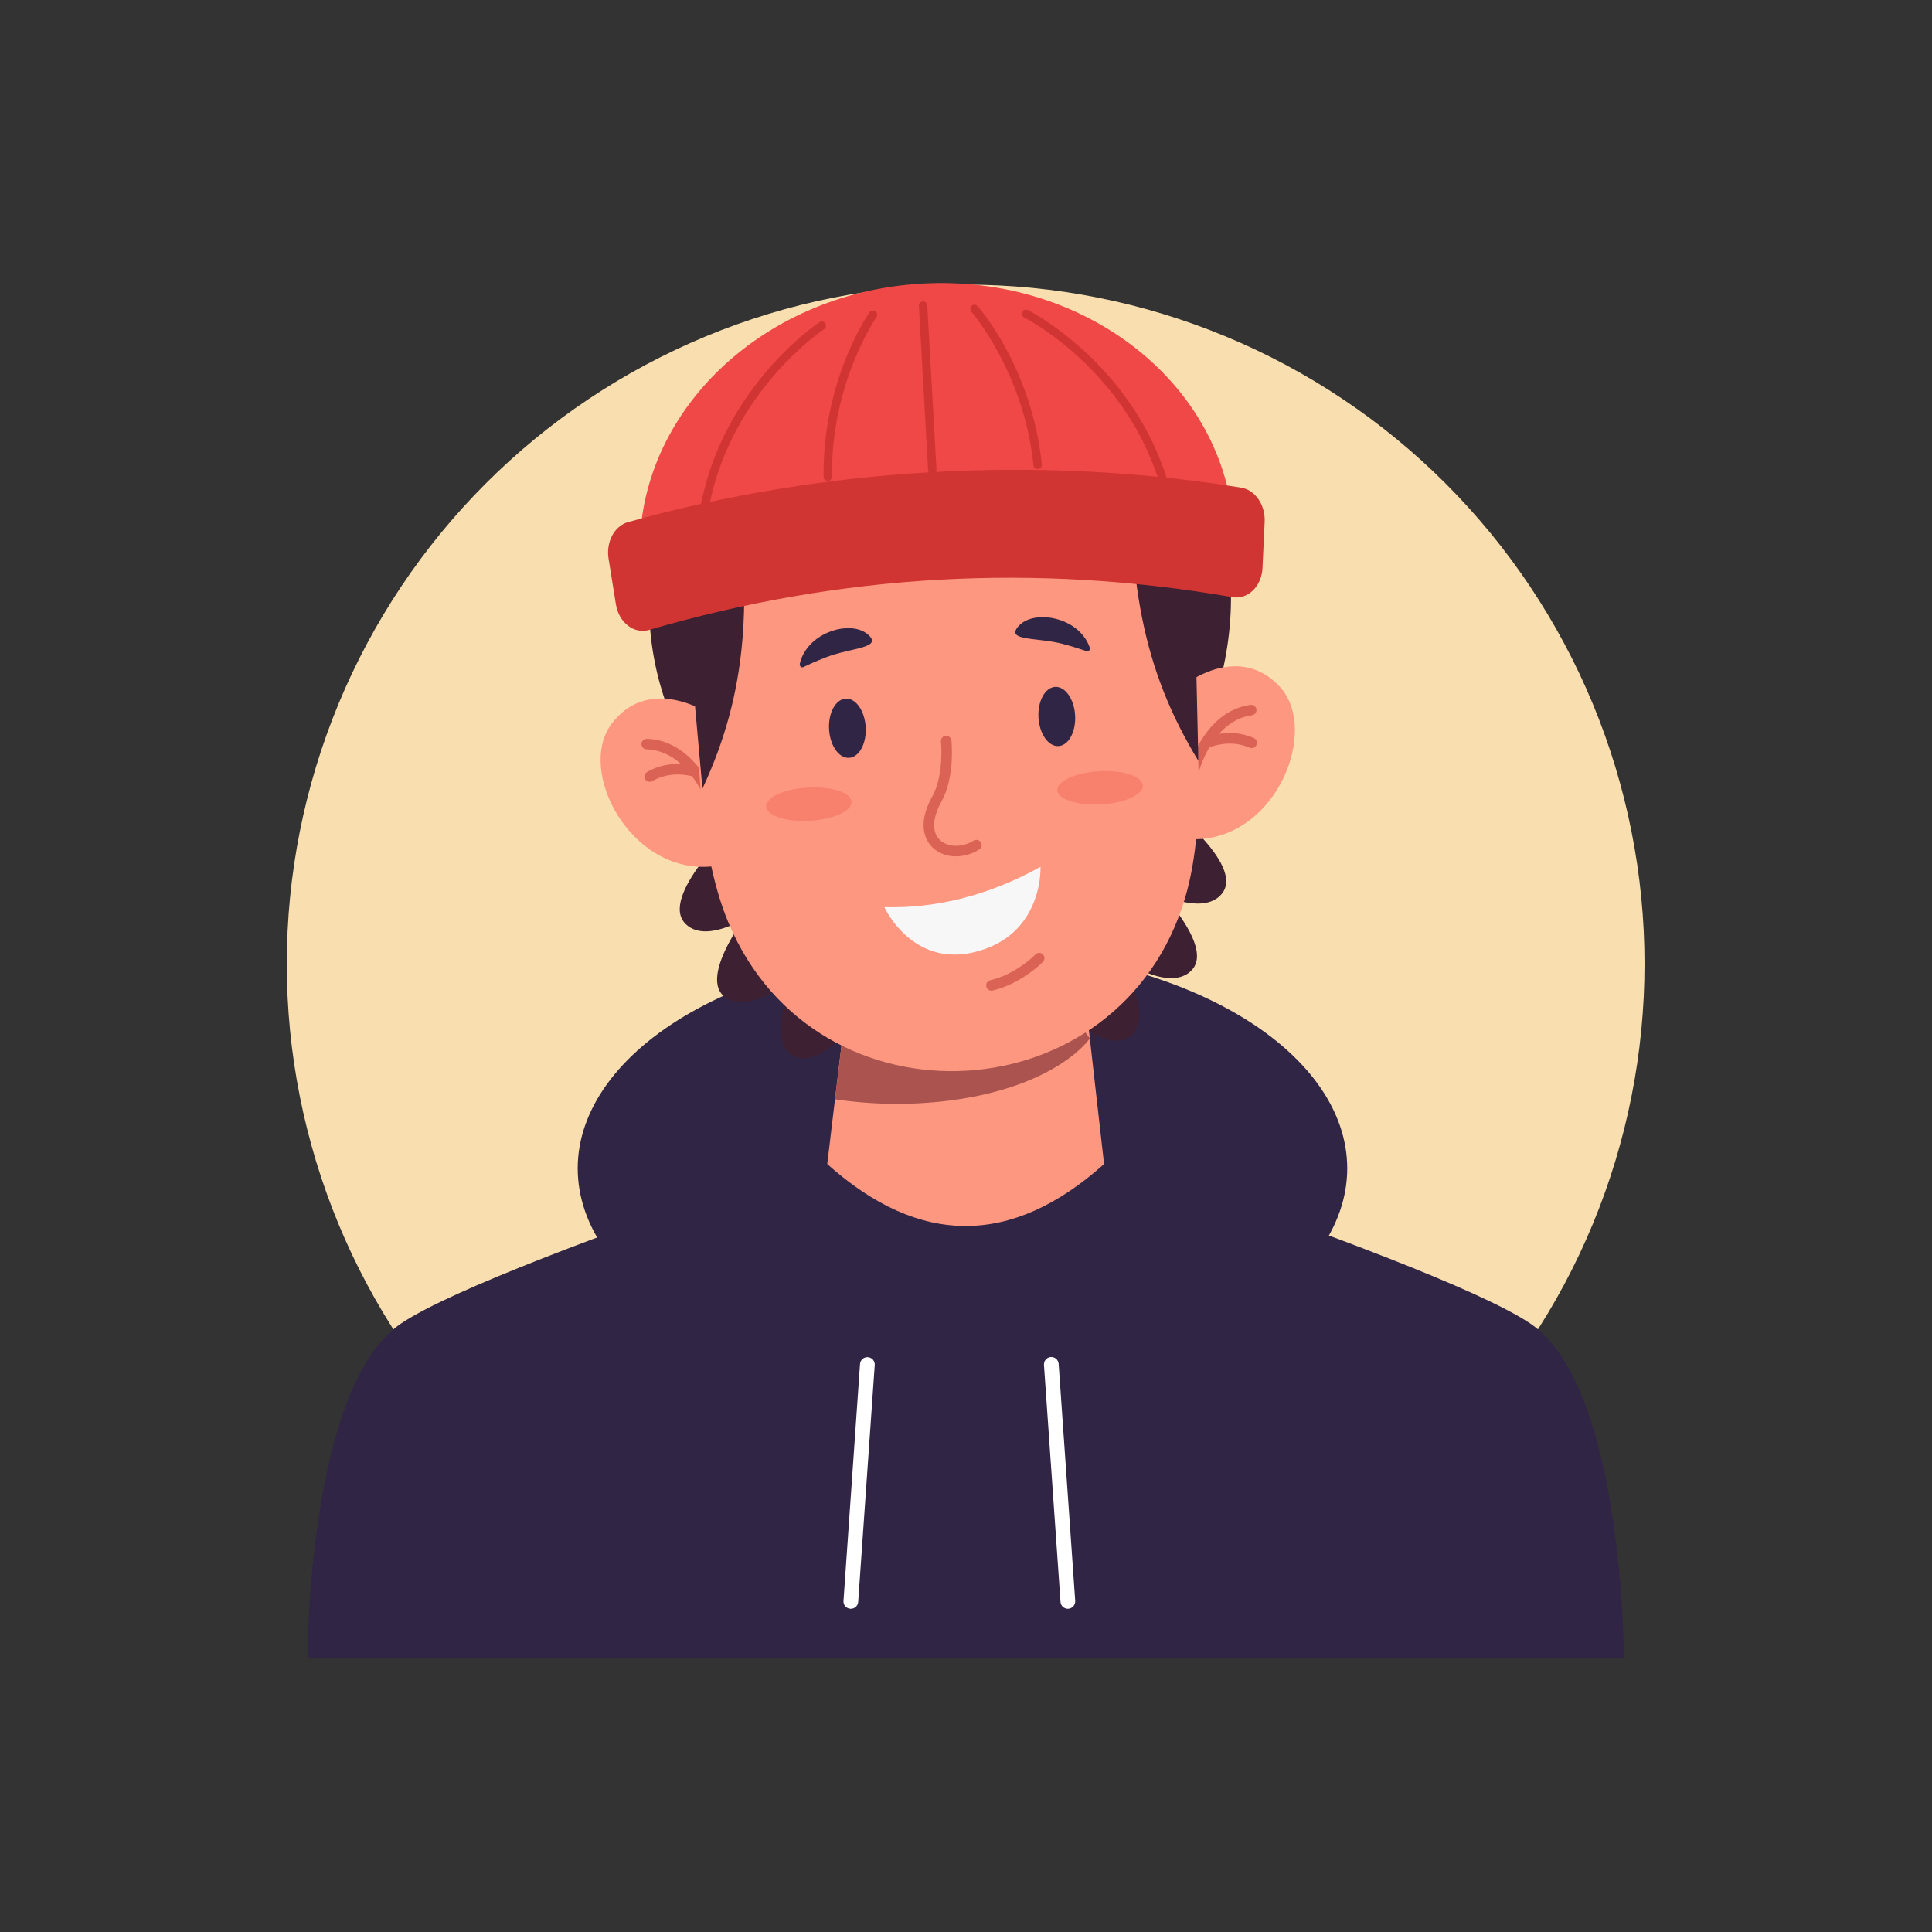 <svg xmlns="http://www.w3.org/2000/svg" xmlns:xlink="http://www.w3.org/1999/xlink" width="1080" zoomAndPan="magnify" viewBox="0 0 810 810" height="1080" preserveAspectRatio="xMidYMid meet" version="1.0"><rect x="0" y="0" width="810" height="810" fill="#333333" stroke="none"/><defs><clipPath id="7f089b470f"><path d="M 120.238 119 L 689.488 119 L 689.488 689 L 120.238 689 Z M 120.238 119 " clip-rule="nonzero"/></clipPath><clipPath id="e2f4081249"><path d="M 128 465 L 681 465 L 681 695.301 L 128 695.301 Z M 128 465 " clip-rule="nonzero"/></clipPath></defs><g clip-path="url(#7f089b470f)"><path fill="#f9dfaf" d="M 689.473 404.141 C 689.473 408.801 689.359 413.461 689.133 418.113 C 688.902 422.77 688.562 427.418 688.105 432.055 C 687.648 436.695 687.078 441.32 686.395 445.93 C 685.711 450.539 684.914 455.133 684.004 459.703 C 683.098 464.273 682.078 468.82 680.945 473.344 C 679.812 477.863 678.57 482.355 677.219 486.816 C 675.867 491.273 674.406 495.699 672.836 500.086 C 671.27 504.477 669.59 508.824 667.809 513.129 C 666.027 517.438 664.141 521.695 662.148 525.91 C 660.156 530.125 658.062 534.285 655.867 538.395 C 653.672 542.508 651.375 546.562 648.98 550.559 C 646.586 554.559 644.094 558.492 641.508 562.367 C 638.922 566.246 636.238 570.055 633.465 573.797 C 630.688 577.543 627.824 581.215 624.871 584.816 C 621.914 588.422 618.871 591.949 615.746 595.402 C 612.617 598.855 609.406 602.23 606.113 605.527 C 602.816 608.824 599.445 612.035 595.996 615.164 C 592.543 618.297 589.016 621.34 585.418 624.297 C 581.816 627.254 578.145 630.121 574.402 632.898 C 570.664 635.672 566.855 638.355 562.98 640.945 C 559.109 643.535 555.176 646.027 551.18 648.426 C 547.184 650.82 543.133 653.117 539.023 655.316 C 534.918 657.512 530.758 659.605 526.547 661.602 C 522.336 663.594 518.078 665.48 513.777 667.266 C 509.473 669.047 505.129 670.727 500.742 672.297 C 496.355 673.867 491.934 675.328 487.477 676.68 C 483.02 678.035 478.531 679.277 474.012 680.41 C 469.496 681.543 464.953 682.562 460.383 683.473 C 455.816 684.383 451.227 685.176 446.621 685.863 C 442.012 686.547 437.391 687.117 432.754 687.574 C 428.121 688.031 423.477 688.371 418.824 688.602 C 414.172 688.828 409.516 688.945 404.855 688.945 C 400.199 688.945 395.543 688.828 390.891 688.602 C 386.238 688.371 381.594 688.031 376.961 687.574 C 372.324 687.117 367.703 686.547 363.094 685.863 C 358.488 685.176 353.898 684.383 349.332 683.473 C 344.762 682.562 340.219 681.543 335.699 680.41 C 331.184 679.277 326.695 678.035 322.238 676.68 C 317.781 675.328 313.359 673.867 308.973 672.297 C 304.586 670.727 300.242 669.047 295.938 667.266 C 291.637 665.48 287.379 663.594 283.168 661.602 C 278.957 659.605 274.797 657.512 270.691 655.316 C 266.582 653.117 262.531 650.82 258.535 648.426 C 254.539 646.027 250.605 643.535 246.734 640.945 C 242.859 638.355 239.051 635.672 235.312 632.898 C 231.57 630.121 227.898 627.254 224.297 624.297 C 220.699 621.34 217.172 618.297 213.719 615.168 C 210.27 612.035 206.895 608.824 203.602 605.527 C 200.309 602.23 197.098 598.855 193.969 595.402 C 190.844 591.949 187.801 588.422 184.844 584.816 C 181.891 581.215 179.027 577.543 176.25 573.797 C 173.477 570.055 170.793 566.246 168.207 562.367 C 165.617 558.492 163.129 554.559 160.734 550.559 C 158.34 546.562 156.043 542.508 153.848 538.395 C 151.652 534.285 149.559 530.125 147.566 525.91 C 145.574 521.695 143.688 517.438 141.906 513.129 C 140.121 508.824 138.445 504.477 136.879 500.086 C 135.309 495.699 133.848 491.273 132.496 486.816 C 131.145 482.355 129.902 477.863 128.77 473.344 C 127.637 468.82 126.617 464.273 125.711 459.703 C 124.801 455.133 124.004 450.539 123.32 445.93 C 122.637 441.32 122.066 436.695 121.609 432.055 C 121.152 427.418 120.812 422.77 120.582 418.113 C 120.355 413.461 120.238 408.801 120.238 404.141 C 120.238 399.48 120.355 394.82 120.582 390.164 C 120.812 385.512 121.152 380.863 121.609 376.227 C 122.066 371.586 122.637 366.961 123.32 362.352 C 124.004 357.742 124.801 353.148 125.711 348.578 C 126.617 344.008 127.637 339.461 128.77 334.938 C 129.902 330.418 131.145 325.926 132.496 321.465 C 133.848 317.008 135.309 312.582 136.879 308.191 C 138.445 303.805 140.121 299.457 141.906 295.152 C 143.688 290.844 145.574 286.586 147.566 282.371 C 149.559 278.156 151.652 273.996 153.848 269.887 C 156.043 265.773 158.34 261.719 160.734 257.723 C 163.129 253.723 165.617 249.789 168.207 245.91 C 170.793 242.035 173.477 238.227 176.25 234.484 C 179.027 230.738 181.891 227.066 184.844 223.461 C 187.801 219.859 190.844 216.332 193.969 212.879 C 197.098 209.426 200.309 206.051 203.602 202.754 C 206.895 199.457 210.27 196.246 213.719 193.113 C 217.172 189.984 220.699 186.941 224.297 183.984 C 227.898 181.027 231.57 178.16 235.312 175.383 C 239.051 172.605 242.859 169.926 246.734 167.336 C 250.605 164.746 254.539 162.254 258.535 159.855 C 262.531 157.461 266.582 155.164 270.691 152.965 C 274.797 150.77 278.957 148.672 283.168 146.68 C 287.379 144.688 291.637 142.801 295.938 141.016 C 300.242 139.23 304.586 137.555 308.973 135.984 C 313.359 134.414 317.781 132.953 322.238 131.602 C 326.695 130.246 331.184 129.004 335.699 127.871 C 340.219 126.738 344.762 125.719 349.332 124.809 C 353.898 123.898 358.488 123.102 363.094 122.418 C 367.703 121.734 372.324 121.164 376.961 120.707 C 381.594 120.25 386.238 119.91 390.891 119.68 C 395.543 119.449 400.199 119.336 404.855 119.336 C 409.516 119.336 414.172 119.449 418.824 119.68 C 423.477 119.91 428.121 120.25 432.754 120.707 C 437.391 121.164 442.012 121.734 446.621 122.418 C 451.227 123.102 455.816 123.898 460.383 124.809 C 464.953 125.719 469.496 126.738 474.012 127.871 C 478.531 129.004 483.02 130.246 487.477 131.602 C 491.934 132.953 496.355 134.414 500.742 135.984 C 505.129 137.555 509.473 139.23 513.777 141.016 C 518.078 142.801 522.336 144.688 526.547 146.68 C 530.758 148.672 534.918 150.77 539.023 152.965 C 543.133 155.164 547.184 157.461 551.18 159.855 C 555.176 162.254 559.109 164.746 562.98 167.336 C 566.855 169.926 570.664 172.605 574.402 175.383 C 578.145 178.16 581.816 181.027 585.418 183.984 C 589.016 186.941 592.543 189.984 595.996 193.113 C 599.445 196.246 602.816 199.457 606.113 202.754 C 609.406 206.051 612.617 209.426 615.746 212.879 C 618.871 216.332 621.914 219.859 624.871 223.461 C 627.824 227.066 630.688 230.738 633.465 234.484 C 636.238 238.227 638.922 242.035 641.508 245.91 C 644.098 249.789 646.586 253.723 648.98 257.723 C 651.375 261.719 653.672 265.773 655.867 269.887 C 658.062 273.996 660.156 278.156 662.148 282.371 C 664.141 286.586 666.027 290.844 667.809 295.152 C 669.594 299.457 671.27 303.805 672.836 308.191 C 674.406 312.582 675.867 317.008 677.219 321.465 C 678.57 325.926 679.812 330.418 680.945 334.938 C 682.078 339.461 683.098 344.008 684.004 348.578 C 684.914 353.148 685.711 357.742 686.395 362.352 C 687.078 366.961 687.648 371.586 688.105 376.227 C 688.562 380.863 688.902 385.512 689.133 390.164 C 689.359 394.82 689.473 399.48 689.473 404.141 Z M 689.473 404.141 " fill-opacity="1" fill-rule="nonzero"/></g><g clip-path="url(#e2f4081249)"><path fill="#302545" d="M 680.816 695.109 L 128.898 695.109 C 128.898 695.109 128.898 581.066 168.32 554.766 C 189.562 540.59 256.617 515.863 313.902 496.09 C 362.961 479.156 404.855 465.848 404.855 465.848 C 404.855 465.848 446.652 479.164 495.594 496.027 C 552.957 515.809 620.129 540.574 641.395 554.766 C 680.816 581.066 680.816 695.109 680.816 695.109 Z M 680.816 695.109 " fill-opacity="1" fill-rule="nonzero"/></g><path fill="#302545" d="M 564.832 489.848 C 564.832 491.355 564.766 492.867 564.637 494.375 C 564.508 495.887 564.312 497.395 564.055 498.895 C 563.797 500.398 563.473 501.898 563.086 503.395 C 562.699 504.891 562.246 506.379 561.73 507.859 C 561.215 509.34 560.637 510.816 559.996 512.281 C 559.355 513.746 558.652 515.203 557.887 516.648 C 557.117 518.094 556.289 519.527 555.402 520.953 C 554.512 522.375 553.562 523.785 552.551 525.18 C 551.543 526.574 550.473 527.957 549.344 529.324 C 548.215 530.688 547.027 532.039 545.785 533.371 C 544.539 534.703 543.238 536.02 541.883 537.312 C 540.523 538.609 539.113 539.887 537.645 541.145 C 536.18 542.398 534.66 543.633 533.086 544.848 C 531.512 546.062 529.891 547.254 528.215 548.422 C 526.539 549.59 524.816 550.734 523.043 551.852 C 521.27 552.973 519.449 554.066 517.582 555.133 C 515.719 556.203 513.805 557.246 511.852 558.258 C 509.895 559.273 507.895 560.262 505.855 561.219 C 503.812 562.18 501.734 563.109 499.613 564.008 C 497.492 564.906 495.336 565.777 493.141 566.617 C 490.945 567.457 488.715 568.266 486.449 569.043 C 484.188 569.82 481.891 570.562 479.562 571.277 C 477.234 571.988 474.875 572.668 472.488 573.312 C 470.102 573.961 467.691 574.57 465.25 575.148 C 462.812 575.727 460.348 576.273 457.863 576.781 C 455.379 577.289 452.871 577.762 450.344 578.203 C 447.82 578.641 445.277 579.043 442.715 579.41 C 440.152 579.777 437.578 580.109 434.988 580.402 C 432.398 580.699 429.801 580.957 427.188 581.18 C 424.578 581.398 421.957 581.586 419.332 581.734 C 416.703 581.883 414.07 581.992 411.434 582.066 C 408.797 582.141 406.16 582.18 403.52 582.18 C 400.879 582.18 398.242 582.141 395.605 582.066 C 392.969 581.992 390.336 581.883 387.707 581.734 C 385.082 581.586 382.461 581.398 379.848 581.18 C 377.238 580.957 374.637 580.699 372.047 580.402 C 369.461 580.109 366.883 579.777 364.324 579.41 C 361.762 579.043 359.219 578.641 356.691 578.203 C 354.168 577.762 351.66 577.289 349.176 576.781 C 346.688 576.273 344.227 575.727 341.789 575.148 C 339.348 574.57 336.938 573.961 334.551 573.312 C 332.164 572.668 329.805 571.988 327.477 571.277 C 325.148 570.562 322.852 569.82 320.586 569.043 C 318.324 568.266 316.094 567.457 313.898 566.617 C 311.703 565.777 309.547 564.906 307.426 564.008 C 305.305 563.109 303.223 562.18 301.184 561.219 C 299.145 560.262 297.145 559.273 295.188 558.258 C 293.23 557.246 291.32 556.203 289.453 555.133 C 287.586 554.066 285.766 552.973 283.996 551.852 C 282.223 550.734 280.496 549.59 278.824 548.422 C 277.148 547.254 275.523 546.062 273.953 544.848 C 272.379 543.633 270.859 542.398 269.395 541.145 C 267.926 539.887 266.516 538.609 265.156 537.312 C 263.801 536.02 262.5 534.703 261.254 533.371 C 260.008 532.039 258.824 530.688 257.695 529.324 C 256.566 527.957 255.496 526.574 254.484 525.18 C 253.477 523.785 252.527 522.375 251.637 520.953 C 250.746 519.527 249.918 518.094 249.152 516.648 C 248.387 515.203 247.684 513.746 247.039 512.281 C 246.398 510.816 245.82 509.34 245.305 507.859 C 244.793 506.379 244.34 504.891 243.953 503.395 C 243.566 501.898 243.242 500.398 242.984 498.895 C 242.727 497.395 242.531 495.887 242.402 494.375 C 242.27 492.867 242.207 491.355 242.207 489.848 C 242.207 488.336 242.27 486.824 242.402 485.316 C 242.531 483.805 242.727 482.301 242.984 480.797 C 243.242 479.293 243.566 477.793 243.953 476.297 C 244.34 474.805 244.793 473.316 245.305 471.832 C 245.82 470.352 246.398 468.879 247.039 467.41 C 247.684 465.945 248.387 464.488 249.152 463.043 C 249.918 461.598 250.746 460.164 251.637 458.742 C 252.527 457.316 253.477 455.91 254.484 454.512 C 255.496 453.117 256.566 451.734 257.695 450.371 C 258.824 449.004 260.008 447.652 261.254 446.32 C 262.5 444.988 263.801 443.676 265.156 442.379 C 266.516 441.082 267.926 439.805 269.395 438.551 C 270.859 437.293 272.379 436.059 273.953 434.844 C 275.523 433.629 277.148 432.441 278.824 431.273 C 280.496 430.105 282.223 428.961 283.996 427.84 C 285.766 426.719 287.586 425.625 289.453 424.559 C 291.32 423.488 293.23 422.449 295.188 421.434 C 297.145 420.418 299.145 419.43 301.184 418.473 C 303.223 417.516 305.305 416.586 307.426 415.684 C 309.547 414.785 311.703 413.914 313.898 413.074 C 316.094 412.234 318.324 411.426 320.586 410.652 C 322.852 409.875 325.148 409.129 327.477 408.418 C 329.805 407.703 332.164 407.027 334.551 406.379 C 336.938 405.734 339.348 405.121 341.789 404.543 C 344.227 403.965 346.688 403.422 349.176 402.91 C 351.66 402.402 354.168 401.93 356.691 401.492 C 359.219 401.051 361.762 400.648 364.324 400.281 C 366.883 399.914 369.461 399.582 372.047 399.289 C 374.637 398.992 377.238 398.734 379.848 398.516 C 382.461 398.293 385.082 398.105 387.707 397.961 C 390.336 397.812 392.969 397.699 395.605 397.625 C 398.242 397.551 400.879 397.516 403.52 397.516 C 406.16 397.516 408.797 397.551 411.434 397.625 C 414.07 397.699 416.703 397.812 419.332 397.961 C 421.957 398.105 424.578 398.293 427.188 398.516 C 429.801 398.734 432.398 398.992 434.988 399.289 C 437.578 399.582 440.152 399.914 442.715 400.281 C 445.277 400.648 447.82 401.051 450.344 401.492 C 452.871 401.93 455.379 402.402 457.863 402.91 C 460.348 403.422 462.812 403.965 465.25 404.543 C 467.691 405.121 470.102 405.734 472.488 406.379 C 474.875 407.027 477.234 407.703 479.562 408.418 C 481.891 409.129 484.188 409.875 486.449 410.652 C 488.715 411.426 490.945 412.234 493.141 413.074 C 495.336 413.914 497.492 414.785 499.613 415.684 C 501.734 416.586 503.812 417.516 505.855 418.473 C 507.895 419.43 509.895 420.418 511.852 421.434 C 513.805 422.449 515.719 423.488 517.582 424.559 C 519.449 425.625 521.27 426.719 523.043 427.84 C 524.816 428.961 526.539 430.105 528.215 431.273 C 529.891 432.441 531.512 433.629 533.086 434.844 C 534.66 436.059 536.18 437.293 537.645 438.551 C 539.113 439.805 540.523 441.082 541.883 442.379 C 543.238 443.676 544.539 444.988 545.785 446.32 C 547.027 447.652 548.215 449.004 549.344 450.371 C 550.473 451.734 551.543 453.117 552.551 454.512 C 553.562 455.91 554.512 457.316 555.402 458.742 C 556.289 460.164 557.117 461.598 557.887 463.043 C 558.652 464.488 559.355 465.945 559.996 467.41 C 560.637 468.879 561.215 470.352 561.73 471.832 C 562.246 473.316 562.699 474.805 563.086 476.297 C 563.473 477.793 563.797 479.293 564.055 480.797 C 564.312 482.301 564.508 483.805 564.637 485.316 C 564.766 486.824 564.832 488.336 564.832 489.848 Z M 564.832 489.848 " fill-opacity="1" fill-rule="nonzero"/><path fill="#3d2031" d="M 487.281 336.059 C 487.281 336.059 522.23 362.246 512.328 374.629 C 502.426 387.012 473.039 368.059 473.039 368.059 Z M 487.281 336.059 " fill-opacity="1" fill-rule="nonzero"/><path fill="#3d2031" d="M 478.852 365.828 C 478.852 365.828 510.676 395.738 499.445 406.938 C 488.215 418.137 461.094 396.043 461.094 396.043 Z M 478.852 365.828 " fill-opacity="1" fill-rule="nonzero"/><path fill="#3d2031" d="M 463.902 389.91 C 463.902 389.91 487.016 426.973 473.297 434.922 C 459.574 442.871 439.047 414.559 439.047 414.559 Z M 463.902 389.91 " fill-opacity="1" fill-rule="nonzero"/><path fill="#3d2031" d="M 307.945 346.137 C 307.945 346.137 276.152 376.078 287.391 387.309 C 298.629 398.539 325.695 376.344 325.695 376.344 Z M 307.945 346.137 " fill-opacity="1" fill-rule="nonzero"/><path fill="#3d2031" d="M 319.652 374.777 C 319.652 374.777 291.367 408.055 303.789 417.934 C 316.211 427.809 340.676 402.816 340.676 402.816 Z M 319.652 374.777 " fill-opacity="1" fill-rule="nonzero"/><path fill="#3d2031" d="M 337.211 397.027 C 337.211 397.027 318.379 436.449 332.906 442.816 C 347.43 449.184 364.668 418.762 364.668 418.762 Z M 337.211 397.027 " fill-opacity="1" fill-rule="nonzero"/><path fill="#ffffff" d="M 356.723 674.484 L 356.504 674.484 C 356.094 674.457 355.707 674.352 355.34 674.172 C 354.973 673.988 354.656 673.742 354.387 673.434 C 354.117 673.121 353.918 672.773 353.789 672.387 C 353.66 671.996 353.609 671.598 353.637 671.188 L 360.574 571.824 C 360.605 571.418 360.715 571.035 360.902 570.676 C 361.086 570.312 361.332 570 361.641 569.734 C 361.949 569.473 362.297 569.273 362.684 569.148 C 363.066 569.02 363.465 568.969 363.867 569 C 364.273 569.027 364.66 569.129 365.023 569.312 C 365.387 569.492 365.703 569.734 365.973 570.039 C 366.242 570.344 366.441 570.688 366.574 571.07 C 366.707 571.453 366.762 571.848 366.742 572.254 L 359.797 671.613 C 359.77 672 359.676 672.375 359.508 672.727 C 359.34 673.078 359.113 673.391 358.824 673.656 C 358.539 673.922 358.215 674.129 357.852 674.27 C 357.488 674.414 357.113 674.484 356.723 674.484 Z M 356.723 674.484 " fill-opacity="1" fill-rule="nonzero"/><path fill="#ffffff" d="M 447.703 674.484 C 447.312 674.484 446.934 674.414 446.57 674.27 C 446.207 674.129 445.883 673.922 445.598 673.656 C 445.312 673.391 445.086 673.078 444.918 672.727 C 444.75 672.375 444.652 672 444.625 671.613 L 437.684 572.246 C 437.652 571.84 437.703 571.438 437.836 571.051 C 437.965 570.66 438.164 570.312 438.43 570 C 438.699 569.691 439.02 569.445 439.383 569.262 C 439.75 569.078 440.141 568.973 440.547 568.945 C 440.957 568.918 441.355 568.969 441.742 569.098 C 442.133 569.227 442.48 569.426 442.789 569.695 C 443.098 569.965 443.344 570.285 443.527 570.652 C 443.711 571.02 443.816 571.406 443.844 571.816 L 450.785 671.18 C 450.809 671.59 450.754 671.984 450.621 672.371 C 450.488 672.758 450.289 673.105 450.023 673.41 C 449.754 673.719 449.438 673.965 449.074 674.152 C 448.711 674.336 448.328 674.445 447.922 674.477 Z M 447.703 674.484 " fill-opacity="1" fill-rule="nonzero"/><path fill="#3d2031" d="M 506.605 300.977 C 506.605 300.977 519.867 270.148 515.035 235.234 C 507.172 178.523 383.664 151.176 346 165.422 C 308.336 179.668 339.738 242.957 339.738 242.957 Z M 506.605 300.977 " fill-opacity="1" fill-rule="nonzero"/><path fill="#3d2031" d="M 287.516 313.289 C 287.516 313.289 271.363 287.004 272.246 251.816 C 273.695 194.578 392.906 150.688 431.914 160.637 C 470.926 170.582 446.855 236.934 446.855 236.934 Z M 287.516 313.289 " fill-opacity="1" fill-rule="nonzero"/><path fill="#fe9780" d="M 498.199 286.051 C 498.199 286.051 519.566 269.844 536.418 287.758 C 553.27 305.668 535.637 350.797 501.895 351.84 C 468.152 352.879 472.566 317.668 472.566 317.668 Z M 498.199 286.051 " fill-opacity="1" fill-rule="nonzero"/><path fill="#fe9780" d="M 294.176 297.516 C 294.176 297.516 271.137 283.809 256.391 303.5 C 241.645 323.188 264.215 366.062 297.871 363.305 C 331.527 360.547 323.199 326.062 323.199 326.062 Z M 294.176 297.516 " fill-opacity="1" fill-rule="nonzero"/><path fill="#db6356" d="M 500.273 326.062 C 500.102 326.062 499.93 326.039 499.758 326 C 499.473 325.934 499.211 325.812 498.977 325.645 C 498.738 325.473 498.543 325.262 498.391 325.012 C 498.234 324.766 498.137 324.496 498.09 324.207 C 498.043 323.918 498.055 323.629 498.121 323.344 C 499.312 318.859 501.098 314.621 503.477 310.633 C 508.711 301.926 515.867 296.699 524.172 295.527 C 524.465 295.473 524.762 295.477 525.055 295.543 C 525.352 295.609 525.621 295.73 525.863 295.906 C 526.109 296.082 526.309 296.297 526.465 296.555 C 526.621 296.816 526.719 297.094 526.762 297.391 C 526.801 297.691 526.785 297.984 526.703 298.277 C 526.625 298.566 526.492 298.832 526.305 299.066 C 526.117 299.305 525.895 299.492 525.629 299.637 C 525.363 299.781 525.082 299.867 524.781 299.895 C 507.883 302.285 502.434 324.176 502.379 324.371 C 502.324 324.609 502.23 324.832 502.102 325.039 C 501.969 325.246 501.809 325.426 501.617 325.578 C 501.426 325.73 501.215 325.852 500.988 325.934 C 500.758 326.016 500.52 326.059 500.273 326.062 Z M 500.273 326.062 " fill-opacity="1" fill-rule="nonzero"/><path fill="#db6356" d="M 505.582 313.688 C 505.324 313.688 505.07 313.645 504.828 313.559 C 504.586 313.469 504.363 313.344 504.164 313.18 C 503.965 313.012 503.801 312.82 503.668 312.594 C 503.539 312.371 503.449 312.133 503.402 311.879 C 503.355 311.621 503.355 311.367 503.398 311.113 C 503.441 310.855 503.527 310.617 503.652 310.391 C 503.781 310.168 503.945 309.969 504.141 309.801 C 504.336 309.633 504.559 309.504 504.801 309.414 C 512.211 306.625 519.23 306.625 525.648 309.414 C 525.918 309.527 526.156 309.691 526.359 309.902 C 526.566 310.113 526.723 310.352 526.828 310.625 C 526.938 310.898 526.992 311.184 526.984 311.477 C 526.98 311.77 526.922 312.051 526.805 312.32 C 526.688 312.59 526.523 312.824 526.312 313.031 C 526.102 313.234 525.863 313.391 525.59 313.496 C 525.316 313.605 525.031 313.656 524.738 313.652 C 524.445 313.648 524.164 313.586 523.898 313.469 C 518.566 311.16 512.656 311.191 506.348 313.562 C 506.102 313.648 505.844 313.691 505.582 313.688 Z M 505.582 313.688 " fill-opacity="1" fill-rule="nonzero"/><path fill="#db6356" d="M 298.137 337.426 C 297.672 337.426 297.25 337.293 296.867 337.023 C 296.488 336.758 296.219 336.402 296.062 335.961 C 295.945 335.641 288.09 314.637 271.062 314.16 C 270.773 314.148 270.492 314.086 270.223 313.965 C 269.957 313.848 269.723 313.68 269.523 313.469 C 269.32 313.254 269.168 313.012 269.062 312.738 C 268.961 312.465 268.91 312.18 268.918 311.887 C 268.934 311.598 269 311.32 269.121 311.055 C 269.242 310.789 269.41 310.559 269.621 310.359 C 269.832 310.156 270.074 310.004 270.348 309.898 C 270.617 309.797 270.898 309.746 271.191 309.75 C 279.57 309.984 287.266 314.371 293.441 322.438 C 296.262 326.129 298.52 330.141 300.211 334.465 C 300.312 334.742 300.355 335.027 300.34 335.316 C 300.328 335.609 300.258 335.891 300.137 336.156 C 300.012 336.418 299.84 336.652 299.625 336.848 C 299.41 337.047 299.164 337.195 298.891 337.293 C 298.645 337.379 298.395 337.426 298.137 337.426 Z M 298.137 337.426 " fill-opacity="1" fill-rule="nonzero"/><path fill="#db6356" d="M 272.387 327.785 C 272.145 327.789 271.906 327.75 271.676 327.672 C 271.441 327.598 271.23 327.484 271.035 327.336 C 270.84 327.188 270.676 327.012 270.539 326.809 C 270.406 326.605 270.305 326.387 270.242 326.152 C 270.18 325.914 270.156 325.676 270.176 325.434 C 270.191 325.188 270.246 324.953 270.344 324.73 C 270.438 324.504 270.566 324.301 270.727 324.117 C 270.891 323.938 271.078 323.785 271.293 323.668 C 277.355 320.188 284.332 319.406 292.008 321.316 C 292.293 321.387 292.551 321.512 292.789 321.688 C 293.023 321.863 293.215 322.074 293.363 322.328 C 293.516 322.578 293.609 322.848 293.652 323.137 C 293.695 323.43 293.68 323.715 293.609 324 C 293.539 324.285 293.414 324.543 293.238 324.777 C 293.066 325.012 292.852 325.207 292.602 325.355 C 292.348 325.504 292.078 325.602 291.789 325.645 C 291.5 325.688 291.215 325.672 290.93 325.602 C 284.395 323.949 278.523 324.582 273.484 327.473 C 273.145 327.672 272.781 327.777 272.387 327.785 Z M 272.387 327.785 " fill-opacity="1" fill-rule="nonzero"/><path fill="#fe9780" d="M 462.887 488.035 C 424.199 522.664 385.516 522.664 346.828 488.035 L 350.07 460.883 L 359.883 379.43 L 359.922 379.039 L 450.559 379.039 L 456.914 435.328 Z M 462.887 488.035 " fill-opacity="1" fill-rule="nonzero"/><path fill="#aa534f" d="M 456.938 435.336 C 456.938 435.336 443.586 455.449 398.352 461.391 C 382.242 463.418 366.156 463.25 350.094 460.883 L 359.906 379.43 L 426.113 393.684 Z M 456.938 435.336 " fill-opacity="1" fill-rule="nonzero"/><path fill="#fe9780" d="M 479.551 186.434 L 390.559 191.438 L 301.543 196.441 C 301.543 196.441 278.945 323.832 305.457 386.98 C 342.398 474.941 470.062 467.77 496.926 376.219 C 516.258 310.492 479.551 186.434 479.551 186.434 Z M 479.551 186.434 " fill-opacity="1" fill-rule="nonzero"/><path fill="#302545" d="M 362.953 304.887 C 363 305.703 362.996 306.512 362.941 307.316 C 362.887 308.121 362.785 308.906 362.633 309.668 C 362.484 310.434 362.285 311.16 362.043 311.855 C 361.801 312.547 361.52 313.191 361.195 313.789 C 360.871 314.387 360.512 314.922 360.117 315.398 C 359.723 315.875 359.301 316.281 358.852 316.617 C 358.406 316.957 357.938 317.219 357.453 317.406 C 356.965 317.594 356.473 317.699 355.965 317.73 C 355.461 317.758 354.957 317.707 354.453 317.574 C 353.949 317.441 353.457 317.234 352.973 316.949 C 352.492 316.664 352.027 316.305 351.582 315.875 C 351.137 315.449 350.719 314.953 350.332 314.398 C 349.941 313.844 349.59 313.234 349.27 312.57 C 348.953 311.91 348.676 311.207 348.441 310.465 C 348.203 309.723 348.016 308.957 347.871 308.164 C 347.73 307.367 347.637 306.566 347.59 305.75 C 347.543 304.934 347.547 304.125 347.602 303.32 C 347.656 302.516 347.758 301.73 347.906 300.969 C 348.059 300.203 348.254 299.477 348.496 298.781 C 348.738 298.09 349.023 297.445 349.348 296.848 C 349.672 296.254 350.031 295.715 350.426 295.238 C 350.82 294.762 351.238 294.355 351.688 294.02 C 352.137 293.68 352.605 293.418 353.09 293.23 C 353.574 293.043 354.07 292.938 354.574 292.91 C 355.078 292.879 355.582 292.934 356.086 293.062 C 356.59 293.195 357.086 293.402 357.566 293.688 C 358.051 293.973 358.516 294.332 358.961 294.762 C 359.406 295.191 359.82 295.684 360.211 296.238 C 360.602 296.793 360.953 297.402 361.273 298.066 C 361.59 298.727 361.867 299.43 362.102 300.172 C 362.336 300.914 362.527 301.68 362.668 302.477 C 362.812 303.27 362.906 304.074 362.953 304.887 Z M 362.953 304.887 " fill-opacity="1" fill-rule="nonzero"/><path fill="#302545" d="M 450.746 299.961 C 450.793 300.773 450.789 301.586 450.734 302.391 C 450.684 303.195 450.582 303.98 450.43 304.742 C 450.277 305.508 450.082 306.234 449.84 306.926 C 449.598 307.621 449.312 308.266 448.988 308.863 C 448.664 309.457 448.305 309.996 447.914 310.469 C 447.52 310.945 447.098 311.355 446.648 311.691 C 446.199 312.031 445.734 312.293 445.246 312.48 C 444.762 312.664 444.266 312.773 443.762 312.801 C 443.258 312.828 442.754 312.777 442.25 312.648 C 441.746 312.516 441.254 312.309 440.77 312.023 C 440.285 311.734 439.82 311.379 439.375 310.949 C 438.934 310.52 438.516 310.027 438.125 309.473 C 437.738 308.914 437.383 308.305 437.066 307.645 C 436.746 306.984 436.469 306.281 436.234 305.539 C 436 304.797 435.812 304.027 435.668 303.234 C 435.523 302.441 435.43 301.637 435.383 300.824 C 435.34 300.008 435.344 299.199 435.395 298.395 C 435.449 297.59 435.551 296.805 435.703 296.039 C 435.855 295.277 436.051 294.547 436.293 293.855 C 436.535 293.16 436.816 292.516 437.141 291.922 C 437.469 291.324 437.824 290.789 438.219 290.312 C 438.613 289.836 439.035 289.43 439.484 289.09 C 439.934 288.754 440.398 288.492 440.887 288.305 C 441.371 288.117 441.867 288.012 442.371 287.98 C 442.875 287.953 443.379 288.004 443.883 288.137 C 444.387 288.266 444.879 288.477 445.363 288.762 C 445.848 289.047 446.312 289.406 446.754 289.832 C 447.199 290.262 447.617 290.754 448.008 291.312 C 448.395 291.867 448.75 292.477 449.066 293.137 C 449.387 293.801 449.66 294.504 449.898 295.242 C 450.133 295.984 450.32 296.754 450.465 297.547 C 450.609 298.34 450.703 299.145 450.746 299.961 Z M 450.746 299.961 " fill-opacity="1" fill-rule="nonzero"/><path fill="#db6356" d="M 400.812 359.027 C 399.02 359.07 397.285 358.777 395.609 358.156 C 393.93 357.535 392.422 356.629 391.09 355.434 C 388.688 353.168 383.859 346.559 390.84 333.941 C 395.902 324.809 394.512 311.066 394.496 310.922 C 394.465 310.633 394.488 310.348 394.574 310.066 C 394.656 309.785 394.789 309.527 394.973 309.301 C 395.156 309.074 395.379 308.891 395.637 308.75 C 395.895 308.609 396.168 308.523 396.457 308.492 C 396.75 308.461 397.035 308.488 397.316 308.57 C 397.598 308.656 397.852 308.789 398.078 308.973 C 398.309 309.16 398.492 309.379 398.629 309.637 C 398.77 309.895 398.855 310.172 398.887 310.461 C 398.949 311.082 400.449 325.742 394.699 336.082 C 390.84 343.059 390.629 348.941 394.109 352.215 C 397.438 355.348 403.551 355.402 408.324 352.355 C 408.57 352.23 408.828 352.152 409.105 352.121 C 409.379 352.094 409.648 352.117 409.914 352.188 C 410.18 352.262 410.426 352.379 410.648 352.543 C 410.867 352.707 411.055 352.906 411.199 353.141 C 411.348 353.375 411.449 353.625 411.5 353.895 C 411.555 354.168 411.555 354.438 411.508 354.711 C 411.457 354.98 411.359 355.234 411.219 355.473 C 411.074 355.707 410.891 355.906 410.672 356.074 C 409.203 357.023 407.629 357.75 405.949 358.25 C 404.273 358.754 402.562 359.012 400.812 359.027 Z M 400.812 359.027 " fill-opacity="1" fill-rule="nonzero"/><path fill="#db6356" d="M 415.652 415.332 C 415.379 415.332 415.117 415.281 414.863 415.188 C 414.609 415.09 414.383 414.949 414.18 414.77 C 413.98 414.586 413.816 414.375 413.691 414.137 C 413.566 413.895 413.492 413.637 413.461 413.367 C 413.43 413.098 413.449 412.832 413.52 412.57 C 413.586 412.309 413.699 412.066 413.855 411.844 C 414.012 411.621 414.203 411.438 414.43 411.285 C 414.656 411.137 414.902 411.031 415.164 410.969 C 423.773 409.012 431.312 403.043 434.105 400.16 C 434.309 399.953 434.547 399.789 434.816 399.672 C 435.086 399.555 435.367 399.496 435.656 399.492 C 435.949 399.488 436.234 399.539 436.504 399.648 C 436.777 399.754 437.02 399.91 437.23 400.113 C 437.441 400.32 437.602 400.555 437.719 400.824 C 437.836 401.094 437.895 401.375 437.898 401.668 C 437.902 401.961 437.852 402.242 437.746 402.516 C 437.637 402.789 437.48 403.031 437.277 403.238 C 434.145 406.449 425.746 413.094 416.145 415.277 C 415.98 415.312 415.816 415.328 415.652 415.332 Z M 415.652 415.332 " fill-opacity="1" fill-rule="nonzero"/><path fill="#302545" d="M 336.801 279.684 C 335.855 280.137 335.098 279.164 335.355 278.117 C 338.484 265.082 356.535 259.727 363.797 265.938 C 370.574 271.73 356.754 271.535 346.578 275.477 C 341.836 277.285 338.688 278.773 336.801 279.684 Z M 336.801 279.684 " fill-opacity="1" fill-rule="nonzero"/><path fill="#302545" d="M 455.535 273.008 C 456.523 273.352 457.172 272.305 456.797 271.27 C 452.266 258.66 433.691 255.363 427.172 262.348 C 421.09 268.875 434.781 267.137 445.363 269.906 C 450.254 271.191 453.555 272.32 455.535 273.008 Z M 455.535 273.008 " fill-opacity="1" fill-rule="nonzero"/><path fill="#3d2031" d="M 294.5 330.652 C 313.652 289.559 315.535 251.551 307.648 196.098 L 281.859 189.832 Z M 294.5 330.652 " fill-opacity="1" fill-rule="nonzero"/><path fill="#3d2031" d="M 502.418 318.969 C 478.781 280.277 472.676 242.715 474.289 186.73 L 499.219 177.59 Z M 502.418 318.969 " fill-opacity="1" fill-rule="nonzero"/><path fill="#f7816d" d="M 357.035 336.137 C 357.059 336.594 356.969 337.051 356.766 337.512 C 356.562 337.973 356.246 338.43 355.82 338.875 C 355.391 339.324 354.863 339.754 354.23 340.172 C 353.598 340.59 352.875 340.98 352.062 341.352 C 351.246 341.723 350.359 342.062 349.395 342.371 C 348.43 342.68 347.41 342.949 346.332 343.188 C 345.254 343.422 344.141 343.617 342.992 343.77 C 341.844 343.926 340.68 344.035 339.504 344.102 C 338.328 344.168 337.16 344.188 336 344.164 C 334.844 344.141 333.715 344.07 332.617 343.957 C 331.52 343.844 330.477 343.688 329.484 343.488 C 328.492 343.289 327.57 343.051 326.719 342.773 C 325.871 342.496 325.105 342.188 324.434 341.844 C 323.758 341.5 323.184 341.133 322.707 340.734 C 322.234 340.336 321.871 339.922 321.617 339.484 C 321.359 339.051 321.223 338.605 321.195 338.148 C 321.168 337.691 321.258 337.23 321.465 336.77 C 321.668 336.309 321.984 335.855 322.41 335.406 C 322.836 334.961 323.367 334.527 324 334.113 C 324.633 333.695 325.355 333.301 326.168 332.934 C 326.98 332.562 327.871 332.223 328.836 331.914 C 329.797 331.605 330.82 331.332 331.898 331.098 C 332.973 330.859 334.086 330.668 335.234 330.512 C 336.387 330.359 337.547 330.25 338.723 330.184 C 339.902 330.117 341.07 330.094 342.227 330.121 C 343.387 330.145 344.516 330.215 345.609 330.328 C 346.707 330.441 347.754 330.598 348.746 330.797 C 349.738 330.996 350.66 331.234 351.508 331.508 C 352.359 331.785 353.121 332.098 353.797 332.438 C 354.473 332.781 355.047 333.152 355.52 333.551 C 355.992 333.945 356.359 334.363 356.613 334.797 C 356.867 335.234 357.008 335.68 357.035 336.137 Z M 357.035 336.137 " fill-opacity="1" fill-rule="nonzero"/><path fill="#f7816d" d="M 479.145 329.289 C 479.172 329.746 479.082 330.203 478.875 330.664 C 478.672 331.129 478.355 331.582 477.93 332.027 C 477.504 332.477 476.973 332.906 476.34 333.324 C 475.707 333.742 474.984 334.133 474.172 334.504 C 473.359 334.875 472.469 335.215 471.504 335.523 C 470.539 335.832 469.52 336.102 468.441 336.34 C 467.367 336.574 466.254 336.77 465.105 336.926 C 463.953 337.078 462.793 337.188 461.617 337.254 C 460.438 337.32 459.27 337.34 458.113 337.316 C 456.953 337.293 455.824 337.223 454.727 337.109 C 453.633 336.996 452.586 336.84 451.594 336.641 C 450.602 336.441 449.68 336.203 448.832 335.926 C 447.98 335.648 447.219 335.34 446.543 334.996 C 445.867 334.652 445.293 334.285 444.82 333.887 C 444.348 333.488 443.98 333.074 443.727 332.637 C 443.473 332.203 443.332 331.758 443.305 331.301 C 443.281 330.844 443.371 330.383 443.574 329.922 C 443.777 329.461 444.094 329.008 444.52 328.559 C 444.949 328.113 445.477 327.68 446.109 327.266 C 446.742 326.848 447.465 326.453 448.277 326.086 C 449.094 325.715 449.98 325.375 450.945 325.066 C 451.91 324.758 452.93 324.484 454.008 324.25 C 455.086 324.012 456.199 323.82 457.348 323.664 C 458.496 323.512 459.66 323.402 460.836 323.336 C 462.012 323.27 463.18 323.25 464.34 323.273 C 465.496 323.297 466.625 323.367 467.723 323.48 C 468.82 323.594 469.863 323.75 470.855 323.949 C 471.848 324.148 472.77 324.387 473.621 324.664 C 474.469 324.938 475.234 325.25 475.906 325.59 C 476.582 325.934 477.156 326.305 477.633 326.703 C 478.105 327.098 478.469 327.516 478.723 327.949 C 478.98 328.387 479.117 328.832 479.145 329.289 Z M 479.145 329.289 " fill-opacity="1" fill-rule="nonzero"/><path fill="#f7f7f7" d="M 436.234 363.438 C 436.234 363.438 436.809 375.453 429.332 385.836 C 425.348 391.391 419.062 396.473 409.172 399.02 C 400.52 401.25 393.469 400.113 387.887 397.555 C 376.07 392.125 370.785 380.324 370.785 380.324 C 392.012 380.887 413.93 375.758 436.234 363.438 Z M 436.234 363.438 " fill-opacity="1" fill-rule="nonzero"/><path fill="#f04847" d="M 386.637 118.898 C 317.895 122.758 264.938 175.289 268.355 236.23 L 517.297 222.242 C 513.879 161.301 455.379 115.027 386.637 118.898 Z M 386.637 118.898 " fill-opacity="1" fill-rule="nonzero"/><path fill="#d13533" d="M 516.719 250.359 C 434.113 236.043 352.57 240.625 272.082 264.113 C 265.82 265.938 259.465 261.035 258.227 253.391 L 255.137 234.203 C 254.016 227.223 257.594 220.496 263.324 218.891 C 345.461 195.91 436.164 190.812 520.359 204.449 C 526.238 205.395 530.535 211.684 530.215 218.742 L 529.305 238.156 C 528.914 245.895 523.145 251.473 516.719 250.359 Z M 516.719 250.359 " fill-opacity="1" fill-rule="nonzero"/><path fill="#d13533" d="M 347.055 201.613 C 346.824 201.613 346.602 201.566 346.387 201.48 C 346.172 201.391 345.984 201.266 345.82 201.105 C 345.652 200.941 345.527 200.754 345.434 200.539 C 345.344 200.328 345.297 200.105 345.293 199.875 C 344.793 159.656 363.773 132.062 364.582 130.906 C 364.715 130.715 364.879 130.555 365.078 130.43 C 365.277 130.305 365.488 130.223 365.719 130.184 C 365.949 130.145 366.18 130.148 366.406 130.199 C 366.633 130.25 366.844 130.344 367.035 130.477 C 367.227 130.613 367.383 130.777 367.508 130.977 C 367.637 131.172 367.719 131.387 367.758 131.617 C 367.801 131.848 367.793 132.074 367.742 132.305 C 367.695 132.531 367.602 132.742 367.469 132.934 C 367.281 133.207 348.332 160.793 348.824 199.828 C 348.828 200.059 348.785 200.285 348.695 200.504 C 348.609 200.719 348.484 200.914 348.32 201.078 C 348.156 201.246 347.969 201.379 347.754 201.469 C 347.539 201.562 347.312 201.609 347.078 201.613 Z M 347.055 201.613 " fill-opacity="1" fill-rule="nonzero"/><path fill="#d13533" d="M 295.57 213.617 C 295.457 213.629 295.34 213.629 295.227 213.617 C 294.996 213.574 294.785 213.488 294.59 213.359 C 294.395 213.23 294.23 213.066 294.102 212.875 C 293.969 212.68 293.883 212.469 293.836 212.238 C 293.789 212.012 293.789 211.781 293.832 211.551 C 303.656 161.52 343.211 135.297 343.613 135.031 C 343.809 134.91 344.02 134.832 344.246 134.797 C 344.477 134.758 344.703 134.766 344.926 134.816 C 345.152 134.867 345.359 134.957 345.547 135.09 C 345.734 135.223 345.895 135.387 346.02 135.578 C 346.145 135.773 346.227 135.98 346.273 136.207 C 346.316 136.434 346.316 136.66 346.27 136.887 C 346.227 137.113 346.141 137.324 346.012 137.516 C 345.887 137.707 345.727 137.871 345.539 138 C 345.145 138.25 306.824 163.715 297.301 212.23 C 297.207 212.637 297 212.969 296.68 213.227 C 296.355 213.488 295.984 213.617 295.57 213.617 Z M 295.57 213.617 " fill-opacity="1" fill-rule="nonzero"/><path fill="#d13533" d="M 435.023 196.672 C 434.805 196.668 434.598 196.629 434.395 196.555 C 434.191 196.477 434.008 196.363 433.848 196.219 C 433.688 196.074 433.555 195.906 433.457 195.715 C 433.355 195.523 433.293 195.32 433.27 195.105 C 429.355 156.266 407.441 130.977 407.254 130.723 C 407.094 130.551 406.973 130.352 406.891 130.129 C 406.809 129.902 406.777 129.676 406.789 129.438 C 406.801 129.199 406.859 128.973 406.961 128.762 C 407.062 128.547 407.203 128.359 407.379 128.203 C 407.559 128.047 407.758 127.93 407.984 127.852 C 408.207 127.773 408.438 127.746 408.676 127.762 C 408.91 127.777 409.137 127.84 409.348 127.945 C 409.559 128.051 409.742 128.195 409.898 128.375 C 410.828 129.434 432.777 154.723 436.785 194.742 C 436.805 194.977 436.785 195.203 436.719 195.426 C 436.652 195.648 436.543 195.852 436.398 196.031 C 436.25 196.215 436.074 196.359 435.871 196.473 C 435.668 196.582 435.449 196.652 435.219 196.68 Z M 435.023 196.672 " fill-opacity="1" fill-rule="nonzero"/><path fill="#d13533" d="M 487.539 202.824 C 487.156 202.828 486.809 202.715 486.496 202.488 C 486.188 202.262 485.973 201.965 485.859 201.598 C 470.941 154.395 430.027 133.457 429.613 133.23 C 429.379 133.145 429.172 133.012 428.992 132.84 C 428.812 132.664 428.676 132.461 428.586 132.227 C 428.492 131.992 428.453 131.75 428.461 131.5 C 428.473 131.25 428.535 131.012 428.645 130.789 C 428.758 130.562 428.91 130.371 429.105 130.215 C 429.301 130.055 429.516 129.941 429.758 129.875 C 430 129.812 430.246 129.797 430.492 129.836 C 430.738 129.875 430.969 129.961 431.18 130.098 C 431.602 130.309 473.844 151.941 489.207 200.586 C 489.277 200.809 489.301 201.039 489.281 201.27 C 489.258 201.504 489.195 201.723 489.086 201.93 C 488.98 202.137 488.836 202.316 488.656 202.469 C 488.48 202.621 488.281 202.73 488.059 202.801 C 487.887 202.836 487.715 202.844 487.539 202.824 Z M 487.539 202.824 " fill-opacity="1" fill-rule="nonzero"/><path fill="#d13533" d="M 390.871 198.84 C 390.645 198.84 390.43 198.797 390.219 198.715 C 390.008 198.629 389.824 198.512 389.66 198.355 C 389.496 198.199 389.367 198.02 389.273 197.816 C 389.176 197.609 389.121 197.398 389.109 197.172 L 385.242 128.25 C 385.23 128.016 385.262 127.789 385.34 127.566 C 385.418 127.348 385.535 127.148 385.691 126.977 C 385.844 126.801 386.027 126.664 386.238 126.562 C 386.449 126.461 386.672 126.402 386.906 126.391 C 387.141 126.375 387.367 126.41 387.586 126.484 C 387.809 126.562 388.008 126.68 388.18 126.836 C 388.355 126.992 388.492 127.176 388.594 127.387 C 388.695 127.598 388.754 127.82 388.766 128.055 L 392.641 196.977 C 392.652 197.211 392.617 197.438 392.539 197.656 C 392.461 197.879 392.344 198.074 392.188 198.25 C 392.031 198.426 391.848 198.562 391.641 198.664 C 391.43 198.766 391.207 198.824 390.973 198.84 Z M 390.871 198.84 " fill-opacity="1" fill-rule="nonzero"/></svg>